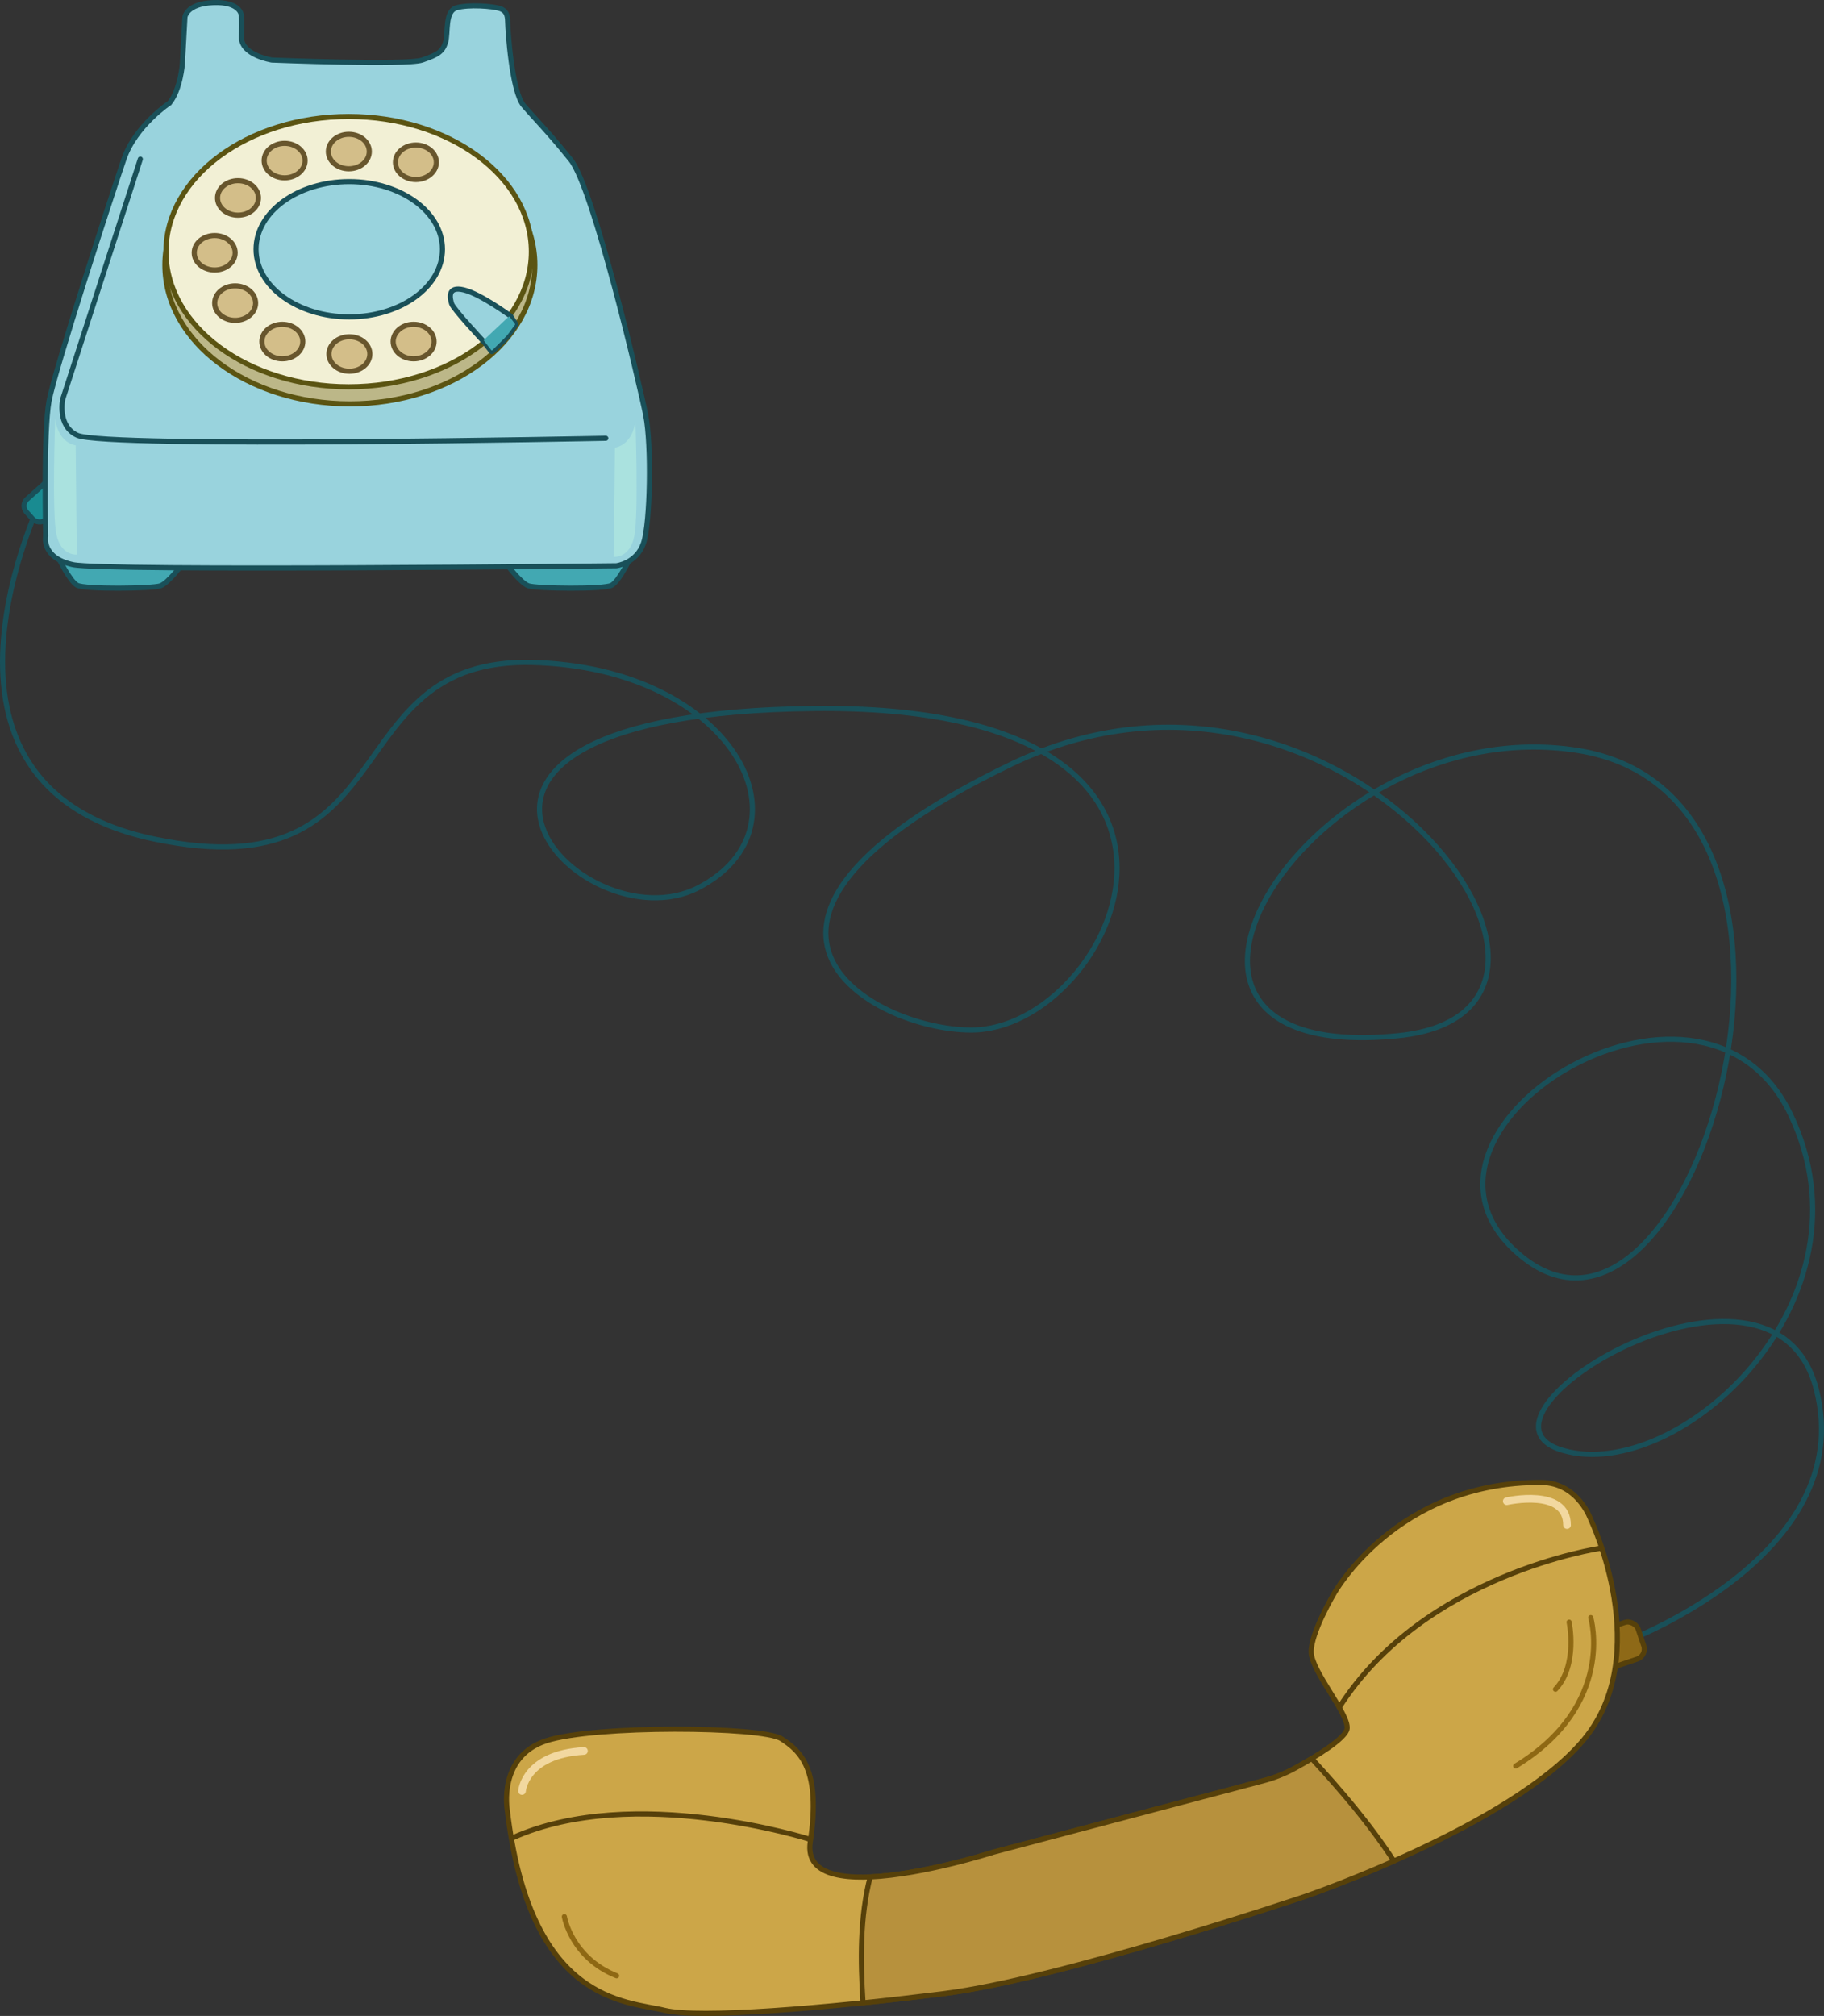 <?xml version="1.0" encoding="UTF-8"?>
<svg id="Layer_2" data-name="Layer 2" xmlns="http://www.w3.org/2000/svg" viewBox="0 0 713.22 787.94">
  <rect x="0" y="0" width="713.22" height="787.94" fill="#333333" stroke="none"/>
  <defs>
    <style>
      .cls-1 {
        fill: #aae2df;
      }

      .cls-2, .cls-3, .cls-4, .cls-5, .cls-6, .cls-7, .cls-8, .cls-9, .cls-10, .cls-11, .cls-12, .cls-13, .cls-14 {
        stroke-width: 2px;
      }

      .cls-2, .cls-4, .cls-5, .cls-8, .cls-9, .cls-10, .cls-13 {
        stroke-miterlimit: 10;
      }

      .cls-2, .cls-4, .cls-5, .cls-8, .cls-13 {
        stroke: #195059;
      }

      .cls-2, .cls-8 {
        fill: #99d3dd;
      }

      .cls-15, .cls-4 {
        fill: #42a8b2;
      }

      .cls-3, .cls-6, .cls-7, .cls-8, .cls-11, .cls-12, .cls-16, .cls-14 {
        stroke-linecap: round;
      }

      .cls-3, .cls-6, .cls-7, .cls-11, .cls-12, .cls-16, .cls-14 {
        stroke-linejoin: round;
      }

      .cls-3, .cls-6, .cls-7, .cls-12 {
        stroke: #56400a;
      }

      .cls-3, .cls-11, .cls-16, .cls-13 {
        fill: none;
      }

      .cls-5 {
        fill: #198b91;
      }

      .cls-6 {
        fill: #b7913d;
      }

      .cls-7 {
        fill: #8e6917;
      }

      .cls-9 {
        fill: #f2f0d5;
      }

      .cls-9, .cls-10 {
        stroke: #5b5412;
      }

      .cls-10 {
        fill: #bcb788;
      }

      .cls-11 {
        stroke: #8e6813;
      }

      .cls-12 {
        fill: #cca648;
      }

      .cls-16 {
        stroke: #f2d8a0;
        stroke-width: 3px;
      }

      .cls-14 {
        fill: #d3be89;
        stroke: #68562d;
      }
    </style>
  </defs>
  <g id="Layer_12" data-name="Layer 12">
    <g id="Layer_15" data-name="Layer 15">
      <path class="cls-13" d="M17.18,192.92s-57,114,43,135,70-71,148-69,111,64,65,88-133-68,45-70,117.78,125.89,61.44,125.67c-38.83-.15-113-42,16-104s247.44,96.56,151.11,106.22c-121.21,12.16-34.22-127.56,69.78-111.56,114.46,17.61,46.31,253.01-21.44,197.89-59-48,70-128.67,105-55.67,35,73-43.89,144.44-88.89,131.44s82-90,99-24-77.44,99.89-77.44,99.89"/>
      <rect class="cls-7" x="624.18" y="635.24" width="17.96" height="15.11" rx="4.11" ry="4.11" transform="translate(-172.27 236.15) rotate(-18.64)"/>
      <rect class="cls-5" x="9.26" y="190.09" width="17.96" height="10.84" rx="3.52" ry="3.52" transform="translate(-125.92 62.18) rotate(-41.91)"/>
    </g>
    <g id="Layer_6" data-name="Layer 6">
      <path class="cls-12" d="M602.71,579.43c-56.76-.39-81.08,43.42-81.08,43.42,0,0-9.21,15.51-8.93,23.02.28,7.51,14.7,23.98,14.05,29.72-.44,3.89-12.5,11.14-20.23,15.41-3.92,2.16-8.08,3.84-12.4,4.98l-105.66,27.94s-75.89,24.4-71.63-3.97c4.26-28.37-3.82-35.52-11.29-40.35-7.47-4.84-73.25-5.4-92.04.81-18.79,6.21-15.17,26.92-15.17,26.92,8.86,75.67,46.38,74.73,61.6,78.44,13.26,3.24,62.35-.7,109.09-6.56,45.31-5.68,141.05-37.91,141.05-37.91,0,0,80.64-27.51,108.94-61,28.29-33.49,3.03-86.32,3.03-86.32,0,0-4.93-14.45-19.33-14.55Z"/>
      <path class="cls-6" d="M506.53,691.01c-3.92,2.16-8.08,3.84-12.4,4.98l-105.66,27.94s-27.28,8.77-48.21,9.68c-4.06,15.82-3.84,32.66-2.8,49.22,10.35-1.07,21.02-2.29,31.57-3.61,45.31-5.68,141.05-37.91,141.05-37.91,0,0,15.32-5.23,34.95-13.9-9.42-14.54-21.02-27.99-32.13-40.07-2.23,1.34-4.43,2.6-6.37,3.67Z"/>
      <path class="cls-3" d="M625.66,605.18s-68.71,10-101.98,62.14"/>
      <path class="cls-3" d="M316.55,718.87s-68.61-21.79-115.94-.61"/>
      <path class="cls-11" d="M622.01,632.25s10,34-29.33,58"/>
      <path class="cls-11" d="M220.68,749.14s2.67,16,20.44,23.11"/>
      <path class="cls-11" d="M613.56,634.03s3.56,16.89-5.33,26.22"/>
      <path class="cls-16" d="M228.34,684.36c-23.18,1.35-24.22,15.67-24.22,15.67"/>
      <path class="cls-16" d="M589.18,586.75s23.56-5.33,23.56,9.33"/>
    </g>
    <path class="cls-4" d="M22.84,217.86s4.33,9.22,7.33,10.89,29.44,1.33,32.56.22,8.78-8.78,8.78-8.78l-48.67-2.33Z"/>
    <path class="cls-4" d="M246.51,217.86s-4.33,9.22-7.33,10.89c-3,1.67-29.44,1.33-32.56.22s-8.78-8.78-8.78-8.78l48.67-2.33Z"/>
    <path class="cls-2" d="M66.29,40.25s-13.33,8.89-17.78,21.78c-4.44,12.89-27.11,82.67-29.33,94.67s-1.33,52.89-1.33,52.89c0,0-1.78,8.44,10.67,11.11,12.44,2.67,212.44.44,212.44.44,0,0,8-.89,10.67-8.89,2.67-8,3.11-38.39.89-49.78s-20.44-88.94-29.33-100c-8.89-11.06-13.72-15.72-18.44-21.22s-6.17-29.78-6.22-32.11c-.06-2.33-.06-4.78-3-5.78s-12.28-1.67-17-.33-3.17,9.89-4.33,13.56c-1.17,3.67-3,4.78-9.11,6.89s-58.78,0-58.78,0c0,0-12.17-1.94-11.89-9.11.28-7.17-.11-8.67-.11-8.67,0,0-.56-5.11-11-4.67s-11,5.67-11,5.67l-1,18.22s-.67,9.89-5,15.33Z"/>
    <path class="cls-8" d="M54.87,62.19l-30.33,93.78s-2.33,10.5,5.67,14.17c11.24,5.15,206.67,1.17,206.67,1.17"/>
    <path class="cls-1" d="M21.59,163.42s.44,9.11,8,10.67l.44,42.67s-6.22.67-8-8c-1.78-8.67-.44-45.33-.44-45.33Z"/>
    <path class="cls-1" d="M248.44,164.31s-.44,9.11-8,10.67l-.44,42.67s6.22.67,8-8c1.78-8.67.44-45.33.44-45.33Z"/>
  </g>
  <g id="Layer_13" data-name="Layer 13">
    <ellipse class="cls-10" cx="136.81" cy="103.58" rx="72.33" ry="54.28"/>
    <ellipse class="cls-9" cx="136.34" cy="98.36" rx="71.44" ry="52.83"/>
    <ellipse class="cls-8" cx="136.56" cy="97.42" rx="36.44" ry="26.44"/>
    <ellipse class="cls-14" cx="111.29" cy="62.77" rx="8" ry="6.74"/>
    <ellipse class="cls-14" cx="136.4" cy="59.23" rx="8" ry="6.74"/>
    <ellipse class="cls-14" cx="162.62" cy="63.43" rx="8" ry="6.74"/>
    <ellipse class="cls-14" cx="93.06" cy="77.36" rx="8" ry="6.74"/>
    <ellipse class="cls-14" cx="83.95" cy="98.8" rx="8" ry="6.74"/>
    <ellipse class="cls-14" cx="91.95" cy="118.48" rx="8" ry="6.74"/>
    <ellipse class="cls-14" cx="110.4" cy="133.51" rx="8" ry="6.74"/>
    <ellipse class="cls-14" cx="136.62" cy="138.37" rx="8" ry="6.74"/>
    <ellipse class="cls-14" cx="161.73" cy="133.51" rx="8" ry="6.74"/>
    <path class="cls-2" d="M192.09,137.32l-2.62-3.42s-12.21-13.06-12.85-15.11c-.64-2.05-1.93-7.08,4.72-5.48,6.66,1.6,18.28,10.19,18.28,10.19l1.97,3.03c.07.11.08.24,0,.35-.49.77-2.48,3.9-3.78,5.33s-4.32,4.28-5.24,5.14c-.14.13-.37.11-.49-.04Z"/>
    <path class="cls-15" d="M199.29,123.81l2.07,2.78c.09.11.09.2-.01.36,0,0-2.38,3.33-3.12,4.21s-5.69,5.7-5.69,5.7c-.12.12-.32.11-.43-.01l-2.86-3.65c-.09-.11-.09-.26.01-.36l9.6-9.04c.12-.11.32-.11.42.02Z"/>
  </g>
</svg>